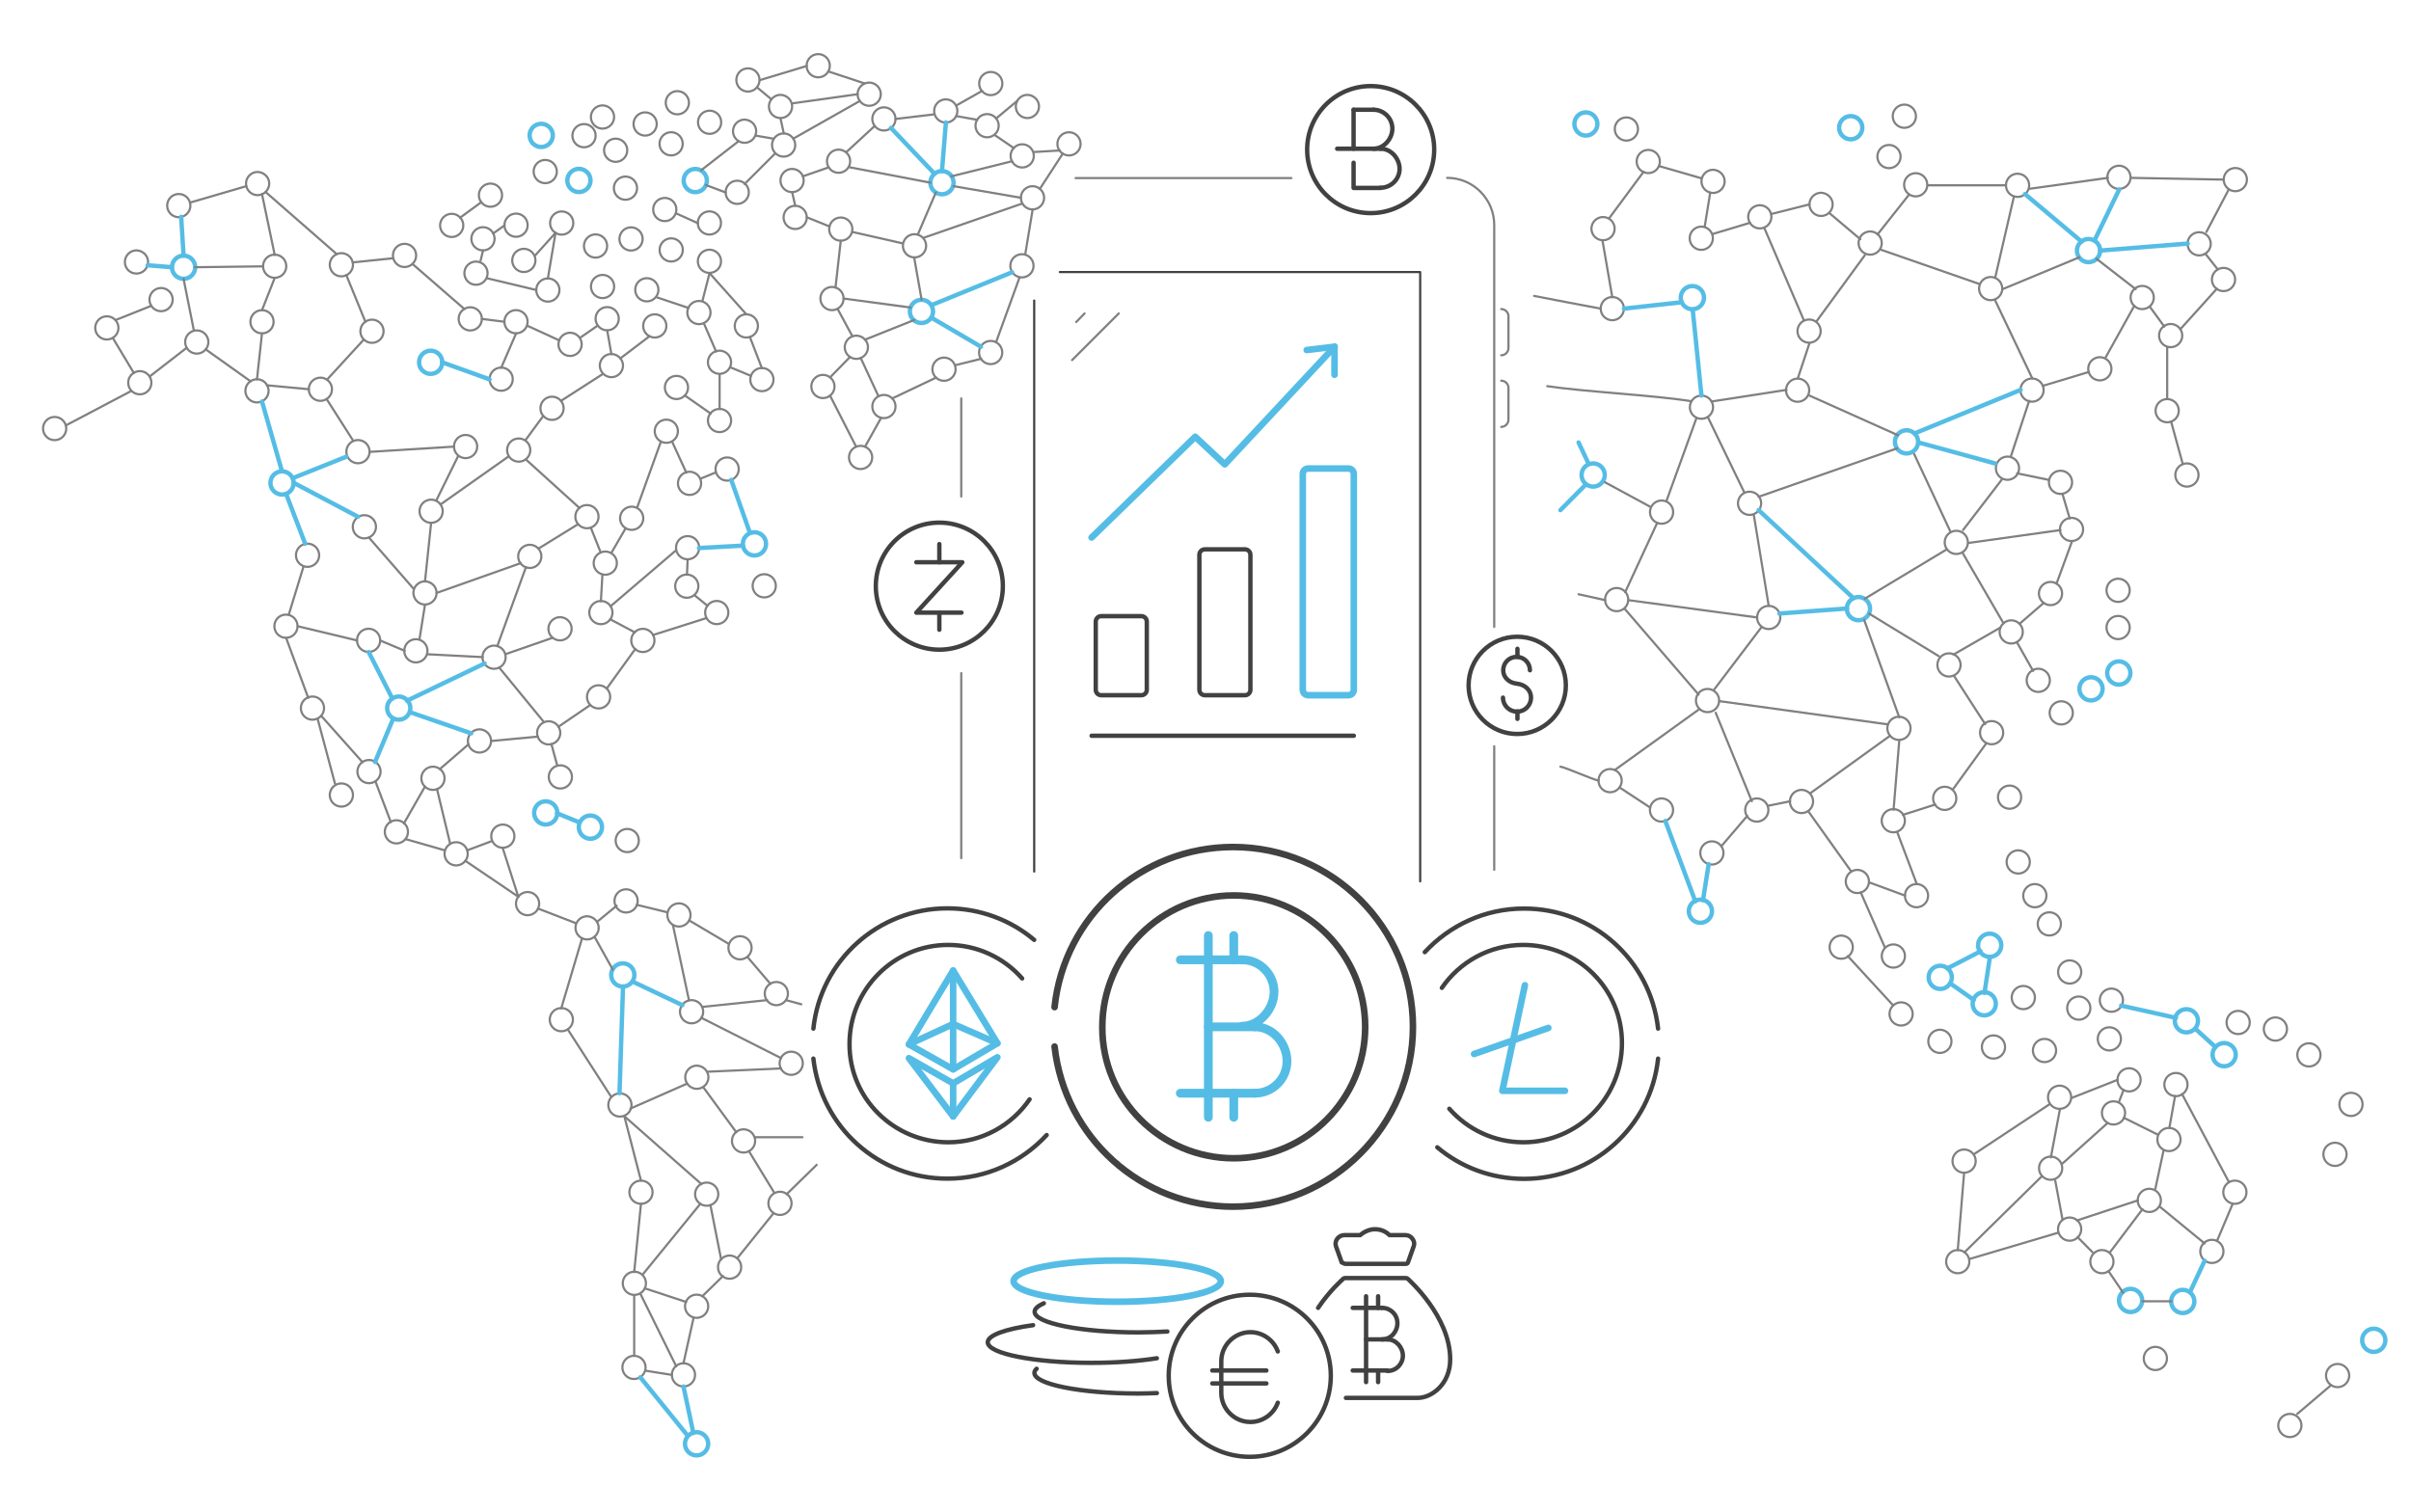 <?xml version="1.0" encoding="utf-8"?>
<!-- Generator: Adobe Illustrator 24.3.0, SVG Export Plug-In . SVG Version: 6.00 Build 0)  -->
<svg version="1.1" id="Layer_1" xmlns="http://www.w3.org/2000/svg" xmlns:xlink="http://www.w3.org/1999/xlink" x="0px" y="0px"
	 viewBox="0 0 1100.6 690.4" style="enable-background:new 0 0 1100.6 690.4;" xml:space="preserve">
<style type="text/css">
	.cryptotrad0{fill:none;stroke:#808080;stroke-linecap:round;stroke-linejoin:round;stroke-miterlimit:10;}
	.cryptotrad1{fill:none;stroke:#55bde5;stroke-width:2;stroke-linecap:round;stroke-linejoin:round;stroke-miterlimit:10;}
	.cryptotrad2{fill:none;stroke:#414142;stroke-width:2;stroke-linecap:round;stroke-linejoin:round;stroke-miterlimit:10;}
	.cryptotrad3{fill:none;stroke:#55bde5;stroke-width:4;stroke-linecap:round;stroke-linejoin:round;stroke-miterlimit:10;}
	.cryptotrad4{fill:none;stroke:#414142;stroke-width:3;stroke-linecap:round;stroke-linejoin:round;stroke-miterlimit:10;}
	.cryptotrad5{fill:none;stroke:#55bde5;stroke-width:3;stroke-linecap:round;stroke-linejoin:round;stroke-miterlimit:10;}
	.cryptotrad6{fill:none;stroke:#414142;stroke-linecap:round;stroke-linejoin:round;stroke-miterlimit:10;}
</style>
<g>
	<ellipse transform="matrix(0.707 -0.707 0.707 0.707 7.242 235.642)" class="cryptotrad0" cx="288.1" cy="109.1" rx="5.3" ry="5.3"/>
	<ellipse transform="matrix(0.973 -0.23 0.23 0.973 -22.715 66.709)" class="cryptotrad0" cx="275.1" cy="130.9" rx="5.3" ry="5.3"/>
	<ellipse transform="matrix(0.973 -0.23 0.23 0.973 -26.031 67.587)" class="cryptotrad0" cx="277.2" cy="145.6" rx="5.3" ry="5.3"/>
	<ellipse transform="matrix(0.707 -0.707 0.707 0.707 22.871 227.087)" class="cryptotrad0" cx="285.6" cy="85.9" rx="5.3" ry="5.3"/>
	<circle class="cryptotrad0" cx="276.3" cy="257.1" r="5.3"/>
	
		<ellipse transform="matrix(0.707 -0.707 0.707 0.707 -34.929 230.104)" class="cryptotrad0" cx="260.3" cy="157.2" rx="5.3" ry="5.3"/>
	<ellipse transform="matrix(0.707 -0.707 0.707 0.707 -88.321 258.573)" class="cryptotrad0" cx="268" cy="235.9" rx="5.3" ry="5.3"/>
	<path class="cryptotrad0" d="M284.4,166.9c0-2.9-2.4-5.2-5.3-5.3c-2.9,0-5.3,2.4-5.3,5.3c0,2.9,2.4,5.3,5.3,5.3
		C282,172.2,284.4,169.8,284.4,166.9z"/>
	<circle class="cryptotrad0" cx="285.8" cy="411.3" r="5.3"/>
	
		<ellipse transform="matrix(0.973 -0.23 0.23 0.973 -22.508 71.395)" class="cryptotrad0" cx="295.3" cy="132.4" rx="5.3" ry="5.3"/>
	<ellipse transform="matrix(0.973 -0.23 0.23 0.973 -18.546 65.484)" class="cryptotrad0" cx="271.9" cy="112.4" rx="5.3" ry="5.3"/>
	
		<ellipse transform="matrix(0.383 -0.924 0.924 0.383 -40.644 412.293)" class="cryptotrad0" cx="288.2" cy="236.6" rx="5.3" ry="5.3"/>
	<ellipse transform="matrix(0.987 -0.16 0.16 0.987 -11.392 49.856)" class="cryptotrad0" cx="303.5" cy="95.6" rx="5.3" ry="5.3"/>
	
		<ellipse transform="matrix(0.973 -0.23 0.23 0.973 -80.537 76.058)" class="cryptotrad0" cx="286.3" cy="383.9" rx="5.3" ry="5.3"/>
	
		<ellipse transform="matrix(0.973 -0.23 0.23 0.973 -56.947 70.509)" class="cryptotrad0" cx="274.3" cy="279.8" rx="5.3" ry="5.3"/>
	<circle class="cryptotrad0" cx="255.8" cy="354.7" r="5.3"/>
	
		<ellipse transform="matrix(0.987 -0.16 0.16 0.987 -67.627 51.298)" id="svg-concept" class="cryptotrad1" cx="284.4" cy="445.1" rx="5.3" ry="5.3"/>
	<circle class="cryptotrad0" cx="382.8" cy="73.6" r="5.3"/>
	<circle class="cryptotrad0" cx="347.8" cy="173.3" r="5.3"/>
	<circle class="cryptotrad0" cx="306.4" cy="114.1" r="5.3"/>
	<ellipse transform="matrix(0.707 -0.707 0.707 0.707 57.952 272.372)" class="cryptotrad0" cx="357.8" cy="66.2" rx="5.3" ry="5.3"/>
	<path class="cryptotrad0" d="M356.3,53.9c2.9,0,5.3-2.4,5.3-5.3c0-2.9-2.4-5.2-5.3-5.3c-2.9,0-5.3,2.4-5.3,5.3
		C351,51.6,353.4,53.9,356.3,53.9z"/>
	<ellipse transform="matrix(0.707 -0.707 0.707 0.707 47.667 279.809)" class="cryptotrad0" cx="361.6" cy="82.4" rx="5.3" ry="5.3"/>
	<ellipse transform="matrix(0.707 -0.707 0.707 0.707 85.836 293.14)" class="cryptotrad0" cx="396.8" cy="43" rx="5.3" ry="5.3"/>
	
		<ellipse transform="matrix(0.383 -0.924 0.924 0.383 94.79 458.937)" class="cryptotrad0" cx="390.8" cy="158.5" rx="5.3" ry="5.3"/>
	<circle class="cryptotrad0" cx="379.8" cy="136.3" r="5.3"/>
	<circle class="cryptotrad0" cx="383.8" cy="104.6" r="5.3"/>
	<circle id="svg-concept" class="cryptotrad1" cx="430" cy="83.4" r="5.3"/>
	
		<ellipse transform="matrix(0.707 -0.707 0.707 0.707 -128.111 264.867)" class="cryptotrad0" cx="255.7" cy="287.1" rx="5.3" ry="5.3"/>
	
		<ellipse transform="matrix(0.973 -0.23 0.23 0.973 -33.676 57.206)" class="cryptotrad0" cx="228.8" cy="173.2" rx="5.3" ry="5.3"/>
	<circle class="cryptotrad0" cx="252" cy="186.4" r="5.3"/>
	
		<ellipse transform="matrix(0.707 -0.707 0.707 0.707 -20.332 215.622)" class="cryptotrad0" cx="250.1" cy="132.4" rx="5.3" ry="5.3"/>
	<ellipse transform="matrix(0.383 -0.924 0.924 0.383 37.725 294.188)" class="cryptotrad0" cx="239" cy="118.9" rx="5.3" ry="5.3"/>
	
		<ellipse transform="matrix(0.707 -0.707 0.707 0.707 -146.068 247.436)" class="cryptotrad0" cx="225.6" cy="300" rx="5.3" ry="5.3"/>
	
		<ellipse transform="matrix(0.973 -0.23 0.23 0.973 -40.907 59.895)" class="cryptotrad0" cx="236.8" cy="205.6" rx="5.3" ry="5.3"/>
	
		<ellipse transform="matrix(0.707 -0.707 0.707 0.707 -108.762 245.458)" class="cryptotrad0" cx="241.9" cy="254" rx="5.3" ry="5.3"/>
	
		<ellipse transform="matrix(0.707 -0.707 0.707 0.707 -163.192 275.125)" class="cryptotrad0" cx="250.5" cy="334.6" rx="5.3" ry="5.3"/>
	<circle class="cryptotrad0" cx="294.5" cy="56.6" r="5.3"/>
	<ellipse transform="matrix(0.707 -0.707 0.707 0.707 33.803 218.833)" class="cryptotrad0" cx="281.1" cy="68.6" rx="5.3" ry="5.3"/>
	<ellipse transform="matrix(0.707 -0.707 0.707 0.707 34.351 206.666)" class="cryptotrad0" cx="266.6" cy="61.9" rx="5.3" ry="5.3"/>
	<path class="cryptotrad0" d="M339.9,65.2c2.9,0,5.3-2.4,5.3-5.3c0-2.9-2.4-5.2-5.3-5.3c-2.9,0-5.3,2.4-5.3,5.3
		C334.6,62.8,337,65.2,339.9,65.2z"/>
	<ellipse transform="matrix(0.987 -0.16 0.16 0.987 -6.546 49.934)" class="cryptotrad0" cx="306.4" cy="65.6" rx="5.3" ry="5.3"/>
	<ellipse transform="matrix(0.973 -0.23 0.23 0.973 -4.179 75.944)" class="cryptotrad0" cx="324" cy="55.9" rx="5.3" ry="5.3"/>
	<ellipse transform="matrix(0.973 -0.23 0.23 0.973 -11.195 79.686)" class="cryptotrad0" cx="336.6" cy="87.9" rx="5.3" ry="5.3"/>
	<ellipse transform="matrix(0.707 -0.707 0.707 0.707 34.73 248.577)" id="svg-concept" class="cryptotrad1" cx="317.4" cy="82.4" rx="5.3" ry="5.3"/>
	<circle class="cryptotrad0" cx="309.2" cy="46.9" r="5.3"/>
	<ellipse transform="matrix(0.973 -0.23 0.23 0.973 -4.941 64.638)" class="cryptotrad0" cx="275.1" cy="53.5" rx="5.3" ry="5.3"/>
	<ellipse transform="matrix(0.707 -0.707 0.707 0.707 19.159 210.986)" id="svg-concept" class="cryptotrad1" cx="264.3" cy="82.4" rx="5.3" ry="5.3"/>
	<circle class="cryptotrad0" cx="298.9" cy="148.8" r="5.3"/>
	<circle class="cryptotrad0" cx="223.9" cy="89.1" r="5.3"/>
	
		<ellipse transform="matrix(0.973 -0.23 0.23 0.973 -19.163 53.577)" class="cryptotrad0" cx="220.5" cy="109.1" rx="5.3" ry="5.3"/>
	
		<ellipse transform="matrix(0.707 -0.707 0.707 0.707 -34.878 209.596)" class="cryptotrad0" cx="235.6" cy="146.9" rx="5.3" ry="5.3"/>
	
		<ellipse transform="matrix(0.383 -0.924 0.924 0.383 64.18 299.662)" class="cryptotrad0" cx="256.3" cy="101.8" rx="5.3" ry="5.3"/>
	<ellipse transform="matrix(0.973 -0.23 0.23 0.973 -7.605 58.42)" id="svg-concept" class="cryptotrad1" cx="247.1" cy="61.9" rx="5.3" ry="5.3"/>
	<ellipse transform="matrix(0.707 -0.707 0.707 0.707 17.565 198.938)" class="cryptotrad0" cx="248.9" cy="78.3" rx="5.3" ry="5.3"/>
	
		<ellipse transform="matrix(0.973 -0.23 0.23 0.973 -17.331 56.873)" class="cryptotrad0" cx="235.6" cy="102.9" rx="5.3" ry="5.3"/>
	
		<ellipse transform="matrix(0.973 -0.23 0.23 0.973 -35.353 80.621)" class="cryptotrad0" cx="328.5" cy="192.1" rx="5.3" ry="5.3"/>
	
		<ellipse transform="matrix(0.973 -0.23 0.23 0.973 -29.246 79.909)" class="cryptotrad0" cx="328.5" cy="165.5" rx="5.3" ry="5.3"/>
	
		<ellipse transform="matrix(0.973 -0.23 0.23 0.973 -18.766 77.612)" class="cryptotrad0" cx="323.9" cy="119.4" rx="5.3" ry="5.3"/>
	
		<ellipse transform="matrix(0.973 -0.23 0.23 0.973 -14.756 77.145)" class="cryptotrad0" cx="323.9" cy="101.9" rx="5.3" ry="5.3"/>
	<circle class="cryptotrad0" cx="340.7" cy="148.8" r="5.3"/>
	
		<ellipse transform="matrix(0.973 -0.23 0.23 0.973 -24.271 77.144)" class="cryptotrad0" cx="319.1" cy="142.8" rx="5.3" ry="5.3"/>
	<circle class="cryptotrad0" cx="308.8" cy="176.9" r="5.3"/>
	<ellipse transform="matrix(0.987 -0.16 0.16 0.987 -30.005 55.94)" class="cryptotrad0" cx="332" cy="214.1" rx="5.3" ry="5.3"/>
	<ellipse transform="matrix(0.973 -0.23 0.23 0.973 0.724 79.438)" class="cryptotrad0" cx="341.5" cy="36.6" rx="5.3" ry="5.3"/>
	<ellipse transform="matrix(0.973 -0.23 0.23 0.973 -55.532 82.662)" class="cryptotrad0" cx="327.2" cy="279.8" rx="5.3" ry="5.3"/>
	<path class="cryptotrad0" d="M318.1,497.1c2.9,0,5.3-2.4,5.3-5.3c0-2.9-2.4-5.2-5.3-5.3c-2.9,0-5.3,2.4-5.3,5.3
		C312.8,494.7,315.2,497.1,318.1,497.1z"/>
	
		<ellipse transform="matrix(0.973 -0.23 0.23 0.973 -90.434 89.19)" class="cryptotrad0" cx="337.8" cy="432.9" rx="5.3" ry="5.3"/>
	<circle id="svg-concept" class="cryptotrad1" cx="344.4" cy="248.3" r="5.3"/>
	
		<ellipse transform="matrix(0.707 -0.707 0.707 0.707 -97.4 300.13)" class="cryptotrad0" cx="313.6" cy="267.6" rx="5.3" ry="5.3"/>
	
		<ellipse transform="matrix(0.973 -0.23 0.23 0.973 -49.084 78.801)" class="cryptotrad0" cx="313.9" cy="250.2" rx="5.3" ry="5.3"/>
	
		<ellipse transform="matrix(0.973 -0.23 0.23 0.973 -42.314 78.229)" class="cryptotrad0" cx="314.8" cy="220.8" rx="5.3" ry="5.3"/>
	<circle class="cryptotrad0" cx="315.7" cy="461.9" r="5.3"/>
	<circle class="cryptotrad0" cx="935.5" cy="421.8" r="5.3"/>
	<ellipse transform="matrix(0.973 -0.23 0.23 0.973 7.232 224.463)" class="cryptotrad0" cx="967.5" cy="81.2" rx="5.3" ry="5.3"/>
	<ellipse transform="matrix(0.707 -0.707 0.707 0.707 -100.078 854.375)" class="cryptotrad0" cx="981.3" cy="548" rx="5.3" ry="5.3"/>
	<ellipse transform="matrix(0.973 -0.23 0.23 0.973 -5.094 228.362)" class="cryptotrad0" cx="978.1" cy="136.1" rx="5.3" ry="5.3"/>
	<path id="svg-concept" class="cryptotrad1" d="M953.4,119.7c2.9,0,5.3-2.4,5.3-5.3c0-2.9-2.4-5.2-5.3-5.3c-2.9,0-5.3,2.4-5.3,5.3
		C948.1,117.3,950.5,119.7,953.4,119.7z"/>
	<circle class="cryptotrad0" cx="962.9" cy="474.3" r="5.3"/>
	
		<ellipse transform="matrix(0.973 -0.23 0.23 0.973 -15.435 110.451)" class="cryptotrad0" cx="466.6" cy="121.5" rx="5.3" ry="5.3"/>
	
		<ellipse transform="matrix(0.707 -0.707 0.707 0.707 161.765 727.182)" class="cryptotrad0" cx="958.7" cy="168.3" rx="5.3" ry="5.3"/>
	<ellipse transform="matrix(0.987 -0.16 0.16 0.987 -60.673 160.304)" class="cryptotrad0" cx="964" cy="456.5" rx="5.3" ry="5.3"/>
	<circle class="cryptotrad0" cx="940.6" cy="220.2" r="5.3"/>
	<circle class="cryptotrad0" cx="966.9" cy="286.5" r="5.3"/>
	<circle class="cryptotrad0" cx="918.1" cy="288.5" r="5.3"/>
	<circle class="cryptotrad0" cx="921" cy="84.6" r="5.3"/>
	<ellipse transform="matrix(0.973 -0.23 0.23 0.973 -6.002 212.364)" class="cryptotrad0" cx="908.9" cy="132" rx="5.3" ry="5.3"/>
	
		<ellipse transform="matrix(0.973 -0.23 0.23 0.973 -33.069 211.849)" class="cryptotrad0" cx="893.2" cy="247.9" rx="5.3" ry="5.3"/>
	
		<ellipse transform="matrix(0.987 -0.16 0.16 0.987 -46.423 151.672)" class="cryptotrad0" cx="917.5" cy="363.8" rx="5.3" ry="5.3"/>
	
		<ellipse transform="matrix(0.973 -0.23 0.23 0.973 -52.599 217.88)" class="cryptotrad0" cx="909.3" cy="334.8" rx="5.3" ry="5.3"/>
	<ellipse transform="matrix(0.707 -0.707 0.707 0.707 145.875 708.128)" class="cryptotrad0" cx="927.7" cy="178" rx="5.3" ry="5.3"/>
	
		<ellipse transform="matrix(0.383 -0.924 0.924 0.383 367.977 978.346)" class="cryptotrad0" cx="916.1" cy="213.8" rx="5.3" ry="5.3"/>
	
		<ellipse transform="matrix(0.707 -0.707 0.707 0.707 -39.038 768.727)" id="svg-concept" class="cryptotrad1" cx="908.4" cy="431.5" rx="5.3" ry="5.3"/>
	
		<ellipse transform="matrix(0.973 -0.23 0.23 0.973 -8.758 231.806)" class="cryptotrad0" cx="991.1" cy="153.5" rx="5.3" ry="5.3"/>
	
		<ellipse transform="matrix(0.383 -0.924 0.924 0.383 415.699 1055.851)" class="cryptotrad0" cx="997.9" cy="216.9" rx="5.3" ry="5.3"/>
	<ellipse transform="matrix(0.973 -0.23 0.23 0.973 -30.294 223.784)" class="cryptotrad0" cx="945.8" cy="242" rx="5.3" ry="5.3"/>
	<circle class="cryptotrad0" cx="989.3" cy="187.5" r="5.3"/>
	
		<ellipse transform="matrix(0.383 -0.924 0.924 0.383 155.538 1222.969)" class="cryptotrad0" cx="992.9" cy="495.1" rx="5.3" ry="5.3"/>
	<circle class="cryptotrad0" cx="1020.4" cy="82" r="5.3"/>
	
		<ellipse transform="matrix(0.707 -0.707 0.707 0.707 207.199 755.142)" class="cryptotrad0" cx="1015.1" cy="127.5" rx="5.3" ry="5.3"/>
	<circle id="svg-concept" class="cryptotrad1" cx="1015.3" cy="481.5" r="5.3"/>
	<ellipse transform="matrix(0.707 -0.707 0.707 0.707 45.524 760.76)" class="cryptotrad0" cx="941.1" cy="325.4" rx="5.3" ry="5.3"/>
	
		<ellipse transform="matrix(0.707 -0.707 0.707 0.707 -24.514 190.185)" class="cryptotrad0" cx="217.3" cy="124.7" rx="5.3" ry="5.3"/>
	
		<ellipse transform="matrix(0.707 -0.707 0.707 0.707 -36.95 798.099)" class="cryptotrad0" cx="944.9" cy="443.7" rx="5.3" ry="5.3"/>
	
		<ellipse transform="matrix(0.973 -0.23 0.23 0.973 -90.024 229.446)" class="cryptotrad0" cx="940.3" cy="501.3" rx="5.3" ry="5.3"/>
	
		<ellipse transform="matrix(0.973 -0.23 0.23 0.973 -46.798 227.769)" id="svg-concept" class="cryptotrad1" cx="954.7" cy="314.8" rx="5.3" ry="5.3"/>
	
		<ellipse transform="matrix(0.707 -0.707 0.707 0.707 82.617 741.342)" class="cryptotrad0" cx="936.2" cy="270.9" rx="5.3" ry="5.3"/>
	
		<ellipse transform="matrix(0.383 -0.924 0.924 0.383 312.946 1082.978)" id="svg-concept" class="cryptotrad1" cx="966.9" cy="307.3" rx="5.3" ry="5.3"/>
	
		<ellipse transform="matrix(0.973 -0.23 0.23 0.973 -46.531 222.133)" class="cryptotrad0" cx="930.6" cy="310.9" rx="5.3" ry="5.3"/>
	
		<ellipse transform="matrix(0.383 -0.924 0.924 0.383 195.441 1110.243)" class="cryptotrad0" cx="928.5" cy="408.9" rx="5.3" ry="5.3"/>
	<circle class="cryptotrad0" cx="971.9" cy="493" r="5.3"/>
	<ellipse transform="matrix(0.707 -0.707 0.707 0.707 86.408 350.857)" class="cryptotrad0" cx="466.7" cy="71.1" rx="5.3" ry="5.3"/>
	<path class="cryptotrad0" d="M469,53.9c2.9,0,5.3-2.4,5.3-5.3c0-2.9-2.4-5.2-5.3-5.3c-2.9,0-5.3,2.4-5.3,5.3
		C463.7,51.6,466.1,53.9,469,53.9z"/>
	
		<ellipse transform="matrix(0.707 -0.707 0.707 0.707 202.11 630.716)" class="cryptotrad0" cx="862.4" cy="71.4" rx="5.3" ry="5.3"/>
	<ellipse transform="matrix(0.973 -0.23 0.23 0.973 -53.276 208.106)" class="cryptotrad0" cx="867" cy="332.8" rx="5.3" ry="5.3"/>
	<ellipse transform="matrix(0.973 -0.23 0.23 0.973 -63.039 208.627)" class="cryptotrad0" cx="864.4" cy="375" rx="5.3" ry="5.3"/>
	<ellipse transform="matrix(0.973 -0.23 0.23 0.973 -23.135 205.397)" id="svg-concept" class="cryptotrad1" cx="870.5" cy="202" rx="5.3" ry="5.3"/>
	<ellipse transform="matrix(0.987 -0.16 0.16 0.987 2.757 139.946)" class="cryptotrad0" cx="869.4" cy="52.9" rx="5.3" ry="5.3"/>
	<ellipse transform="matrix(0.973 -0.23 0.23 0.973 3.959 203.228)" class="cryptotrad0" cx="874.7" cy="84.6" rx="5.3" ry="5.3"/>
	<circle id="svg-concept" class="cryptotrad1" cx="885.7" cy="446.2" r="5.3"/>
	
		<ellipse transform="matrix(0.383 -0.924 0.924 0.383 268.529 1009.097)" class="cryptotrad0" cx="889.4" cy="303.6" rx="5.3" ry="5.3"/>
	<ellipse transform="matrix(0.707 -0.707 0.707 0.707 2.368 734.596)" class="cryptotrad0" cx="887.9" cy="364.4" rx="5.3" ry="5.3"/>
	
		<ellipse transform="matrix(0.383 -0.924 0.924 0.383 355.053 740.275)" class="cryptotrad0" cx="731.5" cy="104.5" rx="5.3" ry="5.3"/>
	<circle class="cryptotrad0" cx="736" cy="140.9" r="5.3"/>
	
		<ellipse transform="matrix(0.707 -0.707 0.707 0.707 206.348 614.499)" id="svg-concept" class="cryptotrad1" cx="844.9" cy="58.2" rx="5.3" ry="5.3"/>
	<circle class="cryptotrad0" cx="776.7" cy="185.9" r="5.3"/>
	
		<ellipse transform="matrix(0.973 -0.23 0.23 0.973 -52.697 187.681)" class="cryptotrad0" cx="779.6" cy="320.1" rx="5.3" ry="5.3"/>
	<ellipse transform="matrix(0.973 -0.23 0.23 0.973 -1.287 187.271)" class="cryptotrad0" cx="803.5" cy="99.2" rx="5.3" ry="5.3"/>
	
		<ellipse transform="matrix(0.707 -0.707 0.707 0.707 150.641 581.044)" class="cryptotrad0" cx="776.7" cy="108.7" rx="5.3" ry="5.3"/>
	<circle class="cryptotrad0" cx="966.9" cy="269.5" r="5.3"/>
	
		<ellipse transform="matrix(0.987 -0.16 0.16 0.987 -49.429 126.287)" class="cryptotrad0" cx="758.6" cy="369.7" rx="5.3" ry="5.3"/>
	<circle class="cryptotrad0" cx="758.5" cy="233.8" r="5.3"/>
	
		<ellipse transform="matrix(0.973 -0.23 0.23 0.973 -10.588 181.179)" id="svg-concept" class="cryptotrad1" cx="772.7" cy="136.1" rx="5.3" ry="5.3"/>
	<path class="cryptotrad0" d="M836.6,93.3c0-2.9-2.4-5.2-5.3-5.3c-2.9,0-5.3,2.4-5.3,5.3c0,2.9,2.4,5.3,5.3,5.3S836.6,96.3,836.6,93.3z"/>
	<ellipse transform="matrix(0.973 -0.23 0.23 0.973 -43.204 176.908)" class="cryptotrad0" cx="738.1" cy="274" rx="5.3" ry="5.3"/>
	
		<ellipse transform="matrix(0.973 -0.23 0.23 0.973 -30.426 172.926)" id="svg-concept" class="cryptotrad1" cx="727.4" cy="217.1" rx="5.3" ry="5.3"/>
	<circle class="cryptotrad0" cx="735" cy="356.4" r="5.3"/>
	<ellipse transform="matrix(0.973 -0.23 0.23 0.973 6.289 172.192)" class="cryptotrad0" cx="742.6" cy="59.1" rx="5.3" ry="5.3"/>
	
		<ellipse transform="matrix(0.973 -0.23 0.23 0.973 -74.874 189.494)" id="svg-concept" class="cryptotrad1" cx="776.3" cy="416.3" rx="5.3" ry="5.3"/>
	<path class="cryptotrad0" d="M782,77.5c-2.9,0-5.3,2.4-5.3,5.3c0,2.9,2.4,5.3,5.3,5.3s5.3-2.4,5.3-5.3C787.3,79.9,784.9,77.6,782,77.5z"/>
	
		<ellipse transform="matrix(0.987 -0.16 0.16 0.987 -47.969 136.467)" class="cryptotrad0" cx="822.5" cy="365.8" rx="5.3" ry="5.3"/>
	<circle class="cryptotrad0" cx="807.4" cy="281.9" r="5.3"/>
	<ellipse transform="matrix(0.987 -0.16 0.16 0.987 -17.911 133.766)" class="cryptotrad0" cx="820.7" cy="178" rx="5.3" ry="5.3"/>
	<ellipse transform="matrix(0.973 -0.23 0.23 0.973 -12.687 193.832)" class="cryptotrad0" cx="826" cy="151.4" rx="5.3" ry="5.3"/>
	
		<ellipse transform="matrix(0.987 -0.16 0.16 0.987 -48.867 133.256)" class="cryptotrad0" cx="802.1" cy="369.7" rx="5.3" ry="5.3"/>
	<path id="svg-concept" class="cryptotrad1" d="M729.2,56.6c0-2.9-2.4-5.3-5.3-5.3c-2.8,0-5,2.2-5.2,4.9V57c0.2,2.7,2.5,4.9,5.2,4.9
		C726.8,61.9,729.2,59.5,729.2,56.6z"/>
	
		<ellipse transform="matrix(0.987 -0.16 0.16 0.987 -52.267 130.225)" class="cryptotrad0" cx="781.6" cy="389.3" rx="5.3" ry="5.3"/>
	
		<ellipse transform="matrix(0.383 -0.924 0.924 0.383 280.538 879.487)" class="cryptotrad0" cx="798.4" cy="229.8" rx="5.3" ry="5.3"/>
	<ellipse transform="matrix(0.987 -0.16 0.16 0.987 -2.079 121.489)" class="cryptotrad0" cx="752.5" cy="73.6" rx="5.3" ry="5.3"/>
	<ellipse transform="matrix(0.707 -0.707 0.707 0.707 74.205 359.746)" class="cryptotrad0" cx="471.4" cy="90.3" rx="5.3" ry="5.3"/>
	<ellipse transform="matrix(0.973 -0.23 0.23 0.973 -2.067 113.915)" class="cryptotrad0" cx="488.1" cy="65.8" rx="5.3" ry="5.3"/>
	
		<ellipse transform="matrix(0.707 -0.707 0.707 0.707 18.693 366.964)" class="cryptotrad0" cx="452.3" cy="160.9" rx="5.3" ry="5.3"/>
	
		<ellipse transform="matrix(0.707 -0.707 0.707 0.707 105.564 330.981)" class="cryptotrad0" cx="452.3" cy="38.1" rx="5.3" ry="5.3"/>
	
		<ellipse transform="matrix(0.383 -0.924 0.924 0.383 64.612 1218.867)" class="cryptotrad0" cx="944.4" cy="561.1" rx="5.3" ry="5.3"/>
	<circle class="cryptotrad0" cx="959.5" cy="576" r="5.3"/>
	<ellipse transform="matrix(0.973 -0.23 0.23 0.973 -80.453 241.817)" id="svg-concept" class="cryptotrad1" cx="998.2" cy="466.4" rx="5.3" ry="5.3"/>
	<circle class="cryptotrad0" cx="1020.2" cy="544.3" r="5.3"/>
	
		<ellipse transform="matrix(0.973 -0.23 0.23 0.973 -104.327 247.309)" class="cryptotrad0" cx="1009.8" cy="571.7" rx="5.3" ry="5.3"/>
	
		<ellipse transform="matrix(0.707 -0.707 0.707 0.707 215.447 742.523)" class="cryptotrad0" cx="1004" cy="111.2" rx="5.3" ry="5.3"/>
	
		<ellipse transform="matrix(0.973 -0.23 0.23 0.973 -110.487 239.373)" id="svg-concept" class="cryptotrad1" cx="972.7" cy="594.1" rx="5.3" ry="5.3"/>
	<circle class="cryptotrad0" cx="964.8" cy="508.1" r="5.3"/>
	
		<ellipse transform="matrix(0.707 -0.707 0.707 0.707 -77.807 852.6)" class="cryptotrad0" cx="990.3" cy="520.2" rx="5.3" ry="5.3"/>
	<circle class="cryptotrad0" cx="983.9" cy="620.2" r="5.3"/>
	
		<ellipse transform="matrix(0.707 -0.707 0.707 0.707 -128.22 878.74)" id="svg-concept" class="cryptotrad1" cx="996.6" cy="594.1" rx="5.3" ry="5.3"/>
	<path class="cryptotrad0" d="M1067.1,622.7c-2.9,0-5.3,2.4-5.3,5.3s2.4,5.3,5.3,5.3c2.9,0,5.3-2.4,5.3-5.3S1070,622.7,1067.1,622.7z"/>
	<path class="cryptotrad0" d="M1073.2,498.9c-2.9,0-5.3,2.4-5.3,5.3s2.4,5.3,5.3,5.3c2.9,0,5.3-2.4,5.3-5.3
		C1078.5,501.2,1076.1,498.9,1073.2,498.9z"/>
	<circle class="cryptotrad0" cx="1065.9" cy="527" r="5.3"/>
	<circle id="svg-concept" class="cryptotrad1" cx="1083.6" cy="611.9" r="5.3"/>
	<circle class="cryptotrad0" cx="1021.7" cy="466.8" r="5.3"/>
	<circle class="cryptotrad0" cx="1054" cy="481.6" r="5.3"/>
	<circle class="cryptotrad0" cx="1038.7" cy="469.8" r="5.3"/>
	<path class="cryptotrad0" d="M1045.3,645.5c-2.9,0-5.3,2.4-5.3,5.3s2.4,5.3,5.3,5.3c2.9,0,5.3-2.4,5.3-5.3S1048.2,645.5,1045.3,645.5z"/>
	
		<ellipse transform="matrix(0.707 -0.707 0.707 0.707 52.074 681.359)" id="svg-concept" class="cryptotrad1" cx="848.5" cy="277.8" rx="5.3" ry="5.3"/>
	<ellipse transform="matrix(0.987 -0.16 0.16 0.987 -62.929 145.007)" class="cryptotrad0" cx="868" cy="462.8" rx="5.3" ry="5.3"/>
	<ellipse transform="matrix(0.707 -0.707 0.707 0.707 -32.847 738.446)" class="cryptotrad0" cx="875" cy="408.9" rx="5.3" ry="5.3"/>
	
		<ellipse transform="matrix(0.973 -0.23 0.23 0.973 -77.227 210.277)" class="cryptotrad0" cx="864.4" cy="436.8" rx="5.3" ry="5.3"/>
	
		<ellipse transform="matrix(0.987 -0.16 0.16 0.987 -64.692 148.006)" class="cryptotrad0" cx="885.7" cy="475.3" rx="5.3" ry="5.3"/>
	<ellipse transform="matrix(0.707 -0.707 0.707 0.707 -36.167 717.472)" class="cryptotrad0" cx="848" cy="402.4" rx="5.3" ry="5.3"/>
	
		<ellipse transform="matrix(0.973 -0.23 0.23 0.973 -2.704 199.169)" class="cryptotrad0" cx="853.9" cy="111.2" rx="5.3" ry="5.3"/>
	<circle class="cryptotrad0" cx="893.7" cy="576" r="5.3"/>
	
		<ellipse transform="matrix(0.383 -0.924 0.924 0.383 119.16 1043.16)" class="cryptotrad0" cx="840.2" cy="432.4" rx="5.3" ry="5.3"/>
	<circle class="cryptotrad0" cx="910" cy="478" r="5.3"/>
	<circle class="cryptotrad0" cx="933.3" cy="479.6" r="5.3"/>
	
		<ellipse transform="matrix(0.973 -0.23 0.23 0.973 -97.577 229.368)" class="cryptotrad0" cx="936.2" cy="533.7" rx="5.3" ry="5.3"/>
	<circle class="cryptotrad0" cx="896.6" cy="530.1" r="5.3"/>
	<ellipse transform="matrix(0.973 -0.23 0.23 0.973 -1.154 105.094)" class="cryptotrad0" cx="450.7" cy="57.5" rx="5.3" ry="5.3"/>
	
		<ellipse transform="matrix(0.707 -0.707 0.707 0.707 -51.47 786.585)" class="cryptotrad0" cx="923.8" cy="455.4" rx="5.3" ry="5.3"/>
	
		<ellipse transform="matrix(0.383 -0.924 0.924 0.383 204.96 1093.809)" class="cryptotrad0" cx="921" cy="393.5" rx="5.3" ry="5.3"/>
	
		<ellipse transform="matrix(0.973 -0.23 0.23 0.973 -81.13 220.403)" id="svg-concept" class="cryptotrad1" cx="905.9" cy="458.6" rx="5.3" ry="5.3"/>
	
		<ellipse transform="matrix(0.987 -0.16 0.16 0.987 -61.436 157.977)" class="cryptotrad0" cx="949.1" cy="460.1" rx="5.3" ry="5.3"/>
	
		<ellipse transform="matrix(0.707 -0.707 0.707 0.707 -144.935 286.406)" class="cryptotrad0" cx="273.3" cy="318.2" rx="5.3" ry="5.3"/>
	
		<ellipse transform="matrix(0.973 -0.23 0.23 0.973 -70.497 41.415)" class="cryptotrad0" cx="142.6" cy="323.4" rx="5.3" ry="5.3"/>
	
		<ellipse transform="matrix(0.707 -0.707 0.707 0.707 -121.341 188.113)" class="cryptotrad0" cx="166.4" cy="240.5" rx="5.3" ry="5.3"/>
	
		<ellipse transform="matrix(0.383 -0.924 0.924 0.383 -239.121 367.835)" class="cryptotrad0" cx="155.7" cy="362.9" rx="5.3" ry="5.3"/>
	<circle class="cryptotrad0" cx="140.4" cy="253.5" r="5.3"/>
	
		<ellipse transform="matrix(0.987 -0.16 0.16 0.987 -26.577 25.73)" class="cryptotrad0" cx="146.3" cy="177.7" rx="5.3" ry="5.3"/>
	
		<ellipse transform="matrix(0.987 -0.16 0.16 0.987 -44.108 24.606)" class="cryptotrad0" cx="130.6" cy="285.9" rx="5.3" ry="5.3"/>
	<circle class="cryptotrad0" cx="119.6" cy="146.9" r="5.3"/>
	
		<ellipse transform="matrix(0.973 -0.23 0.23 0.973 -37.873 31.734)" class="cryptotrad0" cx="117.3" cy="178.5" rx="5.3" ry="5.3"/>
	
		<ellipse transform="matrix(0.383 -0.924 0.924 0.383 -124.191 254.989)" id="svg-concept" class="cryptotrad1" cx="128.7" cy="220.4" rx="5.3" ry="5.3"/>
	
		<ellipse transform="matrix(0.707 -0.707 0.707 0.707 -193.327 243.895)" class="cryptotrad0" cx="197.7" cy="355.3" rx="5.3" ry="5.3"/>
	<ellipse transform="matrix(0.973 -0.23 0.23 0.973 -33.474 24.817)" class="cryptotrad0" cx="89.8" cy="156.2" rx="5.3" ry="5.3"/>
	
		<ellipse transform="matrix(0.707 -0.707 0.707 0.707 -154.468 221.336)" class="cryptotrad0" cx="189.9" cy="297.1" rx="5.3" ry="5.3"/>
	
		<ellipse transform="matrix(0.707 -0.707 0.707 0.707 -157.454 204.606)" class="cryptotrad0" cx="168.3" cy="292.4" rx="5.3" ry="5.3"/>
	
		<ellipse transform="matrix(0.707 -0.707 0.707 0.707 -214.635 261.486)" class="cryptotrad0" cx="208.3" cy="389.8" rx="5.3" ry="5.3"/>
	<ellipse transform="matrix(0.973 -0.23 0.23 0.973 -69.443 50.469)" id="svg-concept" class="cryptotrad1" cx="182" cy="323.4" rx="5.3" ry="5.3"/>
	
		<ellipse transform="matrix(0.973 -0.23 0.23 0.973 -82.445 51.736)" class="cryptotrad0" cx="180.9" cy="379.9" rx="5.3" ry="5.3"/>
	
		<ellipse transform="matrix(0.973 -0.23 0.23 0.973 -76.461 48.114)" class="cryptotrad0" cx="168.4" cy="352.4" rx="5.3" ry="5.3"/>
	
		<ellipse transform="matrix(0.973 -0.23 0.23 0.973 -30.21 43.068)" class="cryptotrad0" cx="169.8" cy="151.3" rx="5.3" ry="5.3"/>
	<ellipse transform="matrix(0.973 -0.23 0.23 0.973 -44.296 10.957)" class="cryptotrad0" cx="24.9" cy="195.7" rx="5.3" ry="5.3"/>
	
		<ellipse transform="matrix(0.973 -0.23 0.23 0.973 -21.884 45.547)" class="cryptotrad0" cx="184.7" cy="116.7" rx="5.3" ry="5.3"/>
	
		<ellipse transform="matrix(0.973 -0.23 0.23 0.973 -48.386 51.466)" class="cryptotrad0" cx="196.8" cy="233.5" rx="5.3" ry="5.3"/>
	<path class="cryptotrad0" d="M194,276c2.9,0,5.3-2.4,5.3-5.3c0-2.9-2.4-5.2-5.3-5.3c-2.9,0-5.3,2.4-5.3,5.3C188.8,273.6,191.1,276,194,276z
		"/>
	
		<ellipse transform="matrix(0.973 -0.23 0.23 0.973 -43.023 43.051)" class="cryptotrad0" cx="163.4" cy="206.3" rx="5.3" ry="5.3"/>
	
		<ellipse transform="matrix(0.383 -0.924 0.924 0.383 -15.457 218.564)" class="cryptotrad0" cx="155.8" cy="120.8" rx="5.3" ry="5.3"/>
	<circle id="svg-concept" class="cryptotrad1" cx="83.8" cy="122" r="5.3"/>
	
		<ellipse transform="matrix(0.707 -0.707 0.707 0.707 -12.338 175.939)" class="cryptotrad0" cx="206.2" cy="102.9" rx="5.3" ry="5.3"/>
	<ellipse transform="matrix(0.707 -0.707 0.707 0.707 90.677 320.167)" class="cryptotrad0" cx="431.8" cy="50.6" rx="5.3" ry="5.3"/>
	
		<ellipse transform="matrix(0.707 -0.707 0.707 0.707 -81.921 210.019)" class="cryptotrad0" cx="212.6" cy="203.9" rx="5.3" ry="5.3"/>
	<ellipse transform="matrix(0.973 -0.23 0.23 0.973 -38.456 19.331)" class="cryptotrad0" cx="63.8" cy="174.8" rx="5.3" ry="5.3"/>
	<path class="cryptotrad0" d="M62.3,124.9c2.9,0,5.3-2.4,5.3-5.3c0-2.9-2.4-5.2-5.3-5.3c-2.9,0-5.3,2.4-5.3,5.3
		C57,122.6,59.4,124.9,62.3,124.9z"/>
	
		<ellipse transform="matrix(0.973 -0.23 0.23 0.973 -24.593 32.067)" class="cryptotrad0" cx="125.4" cy="121.6" rx="5.3" ry="5.3"/>
	<ellipse transform="matrix(0.987 -0.16 0.16 0.987 -23.345 9.756)" class="cryptotrad0" cx="48.8" cy="149.7" rx="5.3" ry="5.3"/>
	<ellipse transform="matrix(0.707 -0.707 0.707 0.707 -75.22 92.103)" class="cryptotrad0" cx="73.6" cy="136.8" rx="5.3" ry="5.3"/>
	<path class="cryptotrad0" d="M117.6,89.1c2.9,0,5.3-2.4,5.3-5.3c0-2.9-2.4-5.2-5.3-5.3c-2.9,0-5.3,2.4-5.3,5.3
		C112.3,86.7,114.7,89.1,117.6,89.1z"/>
	
		<ellipse transform="matrix(0.707 -0.707 0.707 0.707 -175.067 253.861)" class="cryptotrad0" cx="218.9" cy="338.3" rx="5.3" ry="5.3"/>
	<ellipse transform="matrix(0.973 -0.23 0.23 0.973 -19.383 21.267)" class="cryptotrad0" cx="81.6" cy="93.9" rx="5.3" ry="5.3"/>
	<circle id="svg-concept" class="cryptotrad1" cx="196.6" cy="165.4" r="5.3"/>
	<ellipse transform="matrix(0.707 -0.707 0.707 0.707 36.217 285.757)" class="cryptotrad0" cx="363" cy="99.2" rx="5.3" ry="5.3"/>
	<ellipse transform="matrix(0.973 -0.23 0.23 0.973 -116.743 96.503)" class="cryptotrad0" cx="356" cy="549.6" rx="5.3" ry="5.3"/>
	
		<ellipse transform="matrix(0.987 -0.16 0.16 0.987 -88.37 60.837)" class="cryptotrad0" cx="333.2" cy="578.5" rx="5.3" ry="5.3"/>
	
		<ellipse transform="matrix(0.707 -0.707 0.707 0.707 -268.88 392.632)" class="cryptotrad0" cx="339.5" cy="520.9" rx="5.3" ry="5.3"/>
	
		<ellipse transform="matrix(0.987 -0.16 0.16 0.987 -68.077 62.634)" class="cryptotrad0" cx="354.5" cy="453.6" rx="5.3" ry="5.3"/>
	
		<ellipse transform="matrix(0.987 -0.16 0.16 0.987 -73.085 64.146)" class="cryptotrad0" cx="361.3" cy="485.4" rx="5.3" ry="5.3"/>
	
		<ellipse transform="matrix(0.707 -0.707 0.707 0.707 -14.674 317.354)" class="cryptotrad0" cx="375.7" cy="176.4" rx="5.3" ry="5.3"/>
	
		<ellipse transform="matrix(0.973 -0.23 0.23 0.973 -52.157 87.32)" class="cryptotrad0" cx="348.9" cy="267.6" rx="5.3" ry="5.3"/>
	<ellipse transform="matrix(0.973 -0.23 0.23 0.973 3.072 86.647)" class="cryptotrad0" cx="373.6" cy="30.1" rx="5.3" ry="5.3"/>
	<circle class="cryptotrad0" cx="403.5" cy="54.3" r="5.3"/>
	
		<ellipse transform="matrix(0.987 -0.16 0.16 0.987 -17.336 69.225)" id="svg-concept" class="cryptotrad1" cx="420.7" cy="142.1" rx="5.3" ry="5.3"/>
	
		<ellipse transform="matrix(0.383 -0.924 0.924 0.383 153.879 454.8)" class="cryptotrad0" cx="417.3" cy="112.3" rx="5.3" ry="5.3"/>
	<ellipse transform="matrix(0.973 -0.23 0.23 0.973 -27.234 103.541)" class="cryptotrad0" cx="431" cy="168.7" rx="5.3" ry="5.3"/>
	
		<ellipse transform="matrix(0.707 -0.707 0.707 0.707 -32.549 339)" class="cryptotrad0" cx="392.9" cy="208.8" rx="5.3" ry="5.3"/>
	<ellipse transform="matrix(0.973 -0.23 0.23 0.973 -81.602 62.94)" class="cryptotrad0" cx="229.5" cy="381.9" rx="5.3" ry="5.3"/>
	<circle class="cryptotrad0" cx="403.5" cy="185.6" r="5.3"/>
	
		<ellipse transform="matrix(0.707 -0.707 0.707 0.707 -356.646 387.574)" class="cryptotrad0" cx="289.5" cy="624.3" rx="5.3" ry="5.3"/>
	
		<ellipse transform="matrix(0.707 -0.707 0.707 0.707 -40.063 194.434)" class="cryptotrad0" cx="214.7" cy="145.6" rx="5.3" ry="5.3"/>
	<path class="cryptotrad0" d="M268,418.3c-2.9,0-5.3,2.4-5.3,5.3s2.4,5.3,5.3,5.3c2.9,0,5.3-2.4,5.3-5.3S270.9,418.4,268,418.3z"/>
	
		<ellipse transform="matrix(0.383 -0.924 0.924 0.383 -291.398 572.597)" class="cryptotrad0" cx="282.8" cy="504.4" rx="5.3" ry="5.3"/>
	
		<ellipse transform="matrix(0.383 -0.924 0.924 0.383 -182.476 481.968)" id="svg-concept" class="cryptotrad1" cx="269.4" cy="377.5" rx="5.3" ry="5.3"/>
	
		<ellipse transform="matrix(0.707 -0.707 0.707 0.707 -221.19 291.151)" class="cryptotrad0" cx="240.9" cy="412.6" rx="5.3" ry="5.3"/>
	
		<ellipse transform="matrix(0.973 -0.23 0.23 0.973 -100.151 71.321)" class="cryptotrad0" cx="256.2" cy="465.7" rx="5.3" ry="5.3"/>
	
		<ellipse transform="matrix(0.707 -0.707 0.707 0.707 -291.005 387.883)" class="cryptotrad0" cx="322.7" cy="545.2" rx="5.3" ry="5.3"/>
	
		<ellipse transform="matrix(0.973 -0.23 0.23 0.973 -78.648 67.154)" id="svg-concept" class="cryptotrad1" cx="249.1" cy="371.3" rx="5.3" ry="5.3"/>
	<circle class="cryptotrad0" cx="312" cy="627.7" r="5.3"/>
	
		<ellipse transform="matrix(0.973 -0.23 0.23 0.973 -87.716 82.375)" class="cryptotrad0" cx="309.9" cy="417.9" rx="5.3" ry="5.3"/>
	
		<ellipse transform="matrix(0.707 -0.707 0.707 0.707 -372.966 417.998)" id="svg-concept" class="cryptotrad1" cx="318.1" cy="659.2" rx="5.3" ry="5.3"/>
	
		<ellipse transform="matrix(0.707 -0.707 0.707 0.707 -328.549 399.6)" class="cryptotrad0" cx="318.1" cy="596.4" rx="5.3" ry="5.3"/>
	<ellipse transform="matrix(0.973 -0.23 0.23 0.973 -37.128 75.162)" class="cryptotrad0" cx="304.2" cy="197" rx="5.3" ry="5.3"/>
	
		<ellipse transform="matrix(0.973 -0.23 0.23 0.973 -126.908 82.196)" class="cryptotrad0" cx="289.5" cy="586.1" rx="5.3" ry="5.3"/>
	<circle class="cryptotrad0" cx="292.6" cy="544.3" r="5.3"/>
	
		<ellipse transform="matrix(0.707 -0.707 0.707 0.707 -120.774 293.16)" class="cryptotrad0" cx="293.5" cy="292.4" rx="5.3" ry="5.3"/>
	<line id="svg-concept" class="cryptotrad1" x1="313.7" y1="655.2" x2="292.3" y2="628.8"/>
	<line class="cryptotrad0" x1="312" y1="622.4" x2="316.6" y2="601.7"/>
	<line class="cryptotrad0" x1="313.2" y1="594.4" x2="294.4" y2="588.2"/>
	<line class="cryptotrad0" x1="320.6" y1="591.8" x2="330" y2="582.6"/>
	<line class="cryptotrad0" x1="329.2" y1="575" x2="324.3" y2="550.2"/>
	<line class="cryptotrad0" x1="336.6" y1="574.4" x2="353.1" y2="553.9"/>
	<line class="cryptotrad0" x1="353.3" y1="544.3" x2="341.9" y2="525.6"/>
	<path class="cryptotrad0" d="M344.8,519.2c7.2,0,14.3,0,21.5,0"/>
	<line class="cryptotrad0" x1="322.7" y1="489.3" x2="356.6" y2="487.8"/>
	<path class="cryptotrad0" d="M365.8,458.5c-2.3-0.6-4.7-1.3-7-1.9"/>
	<line class="cryptotrad0" x1="320.2" y1="540.6" x2="285" y2="509.6"/>
	<line class="cryptotrad0" x1="313.7" y1="494.7" x2="287.8" y2="506.1"/>
	<line id="svg-concept" class="cryptotrad1" x1="282.8" y1="499.1" x2="284.4" y2="450.4"/>
	<line id="svg-concept" class="cryptotrad1" x1="288.7" y1="448.1" x2="311.5" y2="458.9"/>
	<line class="cryptotrad0" x1="341.2" y1="436.9" x2="351.7" y2="449.2"/>
	<line class="cryptotrad0" x1="314.6" y1="420.2" x2="332.8" y2="431"/>
	<line class="cryptotrad0" x1="320.5" y1="459.7" x2="350.2" y2="456.6"/>
	<line class="cryptotrad0" x1="290.7" y1="413.1" x2="304.6" y2="416.5"/>
	<line class="cryptotrad0" x1="314.5" y1="456.6" x2="307.2" y2="422.4"/>
	<line class="cryptotrad0" x1="320.2" y1="464.7" x2="356.6" y2="483.1"/>
	<line class="cryptotrad0" x1="321" y1="496.3" x2="336.1" y2="516.9"/>
	<line class="cryptotrad0" x1="278.9" y1="500.6" x2="259.2" y2="470"/>
	<line class="cryptotrad0" x1="256.2" y1="460.4" x2="265.7" y2="428.4"/>
	<line class="cryptotrad0" x1="245.6" y1="414.8" x2="262.7" y2="421.4"/>
	<line class="cryptotrad0" x1="272.5" y1="420.9" x2="281.5" y2="413.5"/>
	<line class="cryptotrad0" x1="279.7" y1="442.6" x2="271.4" y2="427.7"/>
	<line class="cryptotrad0" x1="289.5" y1="619" x2="289.5" y2="591.4"/>
	<line class="cryptotrad0" x1="289.5" y1="580.8" x2="292.6" y2="549.6"/>
	<line class="cryptotrad0" x1="293.6" y1="581.6" x2="319.7" y2="549.6"/>
	<path class="cryptotrad0" d="M359.1,545.2c4.6-4.5,9.1-8.9,13.7-13.4"/>
	<line class="cryptotrad0" x1="285" y1="509.6" x2="292.6" y2="539"/>
	<line id="svg-concept" class="cryptotrad1" x1="316.5" y1="654.2" x2="312" y2="633"/>
	<line class="cryptotrad0" x1="308.7" y1="623.8" x2="292.3" y2="590.6"/>
	<line class="cryptotrad0" x1="294.7" y1="625.8" x2="306.7" y2="627.7"/>
	<line class="cryptotrad0" x1="229.5" y1="387.2" x2="236.6" y2="409.4"/>
	<line class="cryptotrad0" x1="212.4" y1="393" x2="236.6" y2="409.4"/>
	<line class="cryptotrad0" x1="224.2" y1="384.1" x2="213.3" y2="388.2"/>
	<line class="cryptotrad0" x1="185.2" y1="383.1" x2="203" y2="388.2"/>
	<line class="cryptotrad0" x1="199.5" y1="360.3" x2="205.5" y2="385.2"/>
	<line class="cryptotrad0" x1="171.4" y1="356.8" x2="178.4" y2="375.3"/>
	<line class="cryptotrad0" x1="146.7" y1="326.9" x2="165.5" y2="348"/>
	<line id="svg-concept" class="cryptotrad1" x1="179.5" y1="328.1" x2="171.2" y2="347.9"/>
	<line class="cryptotrad0" x1="130.6" y1="291.2" x2="140.7" y2="318.6"/>
	<line class="cryptotrad0" x1="138.5" y1="258.8" x2="131.8" y2="280.7"/>
	<line id="svg-concept" class="cryptotrad1" x1="130.6" y1="225.5" x2="139.3" y2="248.2"/>
	<line id="svg-concept" class="cryptotrad1" x1="119.6" y1="183.3" x2="128.7" y2="215.1"/>
	<line class="cryptotrad0" x1="93.9" y1="159.5" x2="114.4" y2="174.1"/>
	<line class="cryptotrad0" x1="68.3" y1="171.9" x2="85.2" y2="158.8"/>
	<line class="cryptotrad0" x1="61.1" y1="170.3" x2="51.5" y2="154.3"/>
	<line class="cryptotrad0" x1="145" y1="328.2" x2="152.9" y2="357.7"/>
	<line class="cryptotrad0" x1="194" y1="359.1" x2="184.4" y2="375.9"/>
	<line class="cryptotrad0" x1="30.1" y1="194.2" x2="59.9" y2="178.5"/>
	<line class="cryptotrad0" x1="52.8" y1="146.1" x2="69.1" y2="139.6"/>
	<line class="cryptotrad0" x1="88.5" y1="150.9" x2="83.8" y2="127.3"/>
	<line id="svg-concept" class="cryptotrad1" x1="78.5" y1="122" x2="67.4" y2="121.1"/>
	<line id="svg-concept" class="cryptotrad1" x1="83.8" y1="116.7" x2="82.7" y2="99"/>
	<line class="cryptotrad0" x1="86.7" y1="92.5" x2="112.4" y2="85"/>
	<line class="cryptotrad0" x1="121.3" y1="87.7" x2="153.7" y2="116"/>
	<line class="cryptotrad0" x1="161" y1="119.8" x2="179.4" y2="117.9"/>
	<line class="cryptotrad0" x1="188.4" y1="120.6" x2="212" y2="141.1"/>
	<line class="cryptotrad0" x1="230.3" y1="146.9" x2="220" y2="145.6"/>
	<line class="cryptotrad0" x1="244.8" y1="132.4" x2="222.6" y2="127.1"/>
	<line class="cryptotrad0" x1="219.4" y1="118.9" x2="220.5" y2="114.4"/>
	<line class="cryptotrad0" x1="225.1" y1="106.6" x2="230.3" y2="102.9"/>
	<line class="cryptotrad0" x1="210" y1="99.4" x2="219.7" y2="92.3"/>
	<line class="cryptotrad0" x1="250.1" y1="127.1" x2="253.6" y2="106.3"/>
	<line class="cryptotrad0" x1="244.3" y1="116.6" x2="253.6" y2="106.3"/>
	<line class="cryptotrad0" x1="255.3" y1="155.4" x2="240.9" y2="148.8"/>
	<line class="cryptotrad0" x1="272.6" y1="148.8" x2="265.1" y2="154"/>
	<line class="cryptotrad0" x1="296.5" y1="153.5" x2="283.2" y2="163.6"/>
	<line class="cryptotrad0" x1="324.4" y1="188.8" x2="312.7" y2="180.6"/>
	<line class="cryptotrad0" x1="328.5" y1="170.8" x2="328.5" y2="186.8"/>
	<line class="cryptotrad0" x1="342.3" y1="153.8" x2="347.8" y2="168.1"/>
	<line class="cryptotrad0" x1="378.9" y1="172.3" x2="388" y2="163"/>
	<line class="cryptotrad0" x1="378.9" y1="180.6" x2="390.8" y2="203.9"/>
	<line class="cryptotrad0" x1="402.2" y1="190.8" x2="394.9" y2="203.9"/>
	<line class="cryptotrad0" x1="401" y1="180.9" x2="392.9" y2="163.4"/>
	<line class="cryptotrad0" x1="389.1" y1="153.5" x2="382.4" y2="141.1"/>
	<line class="cryptotrad0" x1="381.4" y1="131.3" x2="383.8" y2="109.9"/>
	<line class="cryptotrad0" x1="378.7" y1="103.4" x2="368.3" y2="99.2"/>
	<line class="cryptotrad0" x1="363" y1="93.9" x2="361.6" y2="87.7"/>
	<line class="cryptotrad0" x1="378.3" y1="76.4" x2="366.5" y2="80.5"/>
	<line class="cryptotrad0" x1="399.3" y1="57.5" x2="386.5" y2="69.3"/>
	<line class="cryptotrad0" x1="426.5" y1="52.2" x2="408.8" y2="54.3"/>
	<line class="cryptotrad0" x1="448.3" y1="41.5" x2="437" y2="47.9"/>
	<line class="cryptotrad0" x1="464.3" y1="46.1" x2="454.7" y2="54.1"/>
	<line class="cryptotrad0" x1="446.1" y1="54.7" x2="436.6" y2="53"/>
	<line class="cryptotrad0" x1="462.8" y1="67.6" x2="454" y2="61.6"/>
	<line class="cryptotrad0" x1="483.8" y1="68.7" x2="472" y2="69.4"/>
	<line class="cryptotrad0" x1="485.1" y1="70.2" x2="474.7" y2="86.2"/>
	<line class="cryptotrad0" x1="471.4" y1="95.6" x2="468" y2="116.2"/>
	<line class="cryptotrad0" x1="465.4" y1="126.7" x2="454.7" y2="156.2"/>
	<line id="svg-concept" class="cryptotrad1" x1="425.1" y1="145" x2="447.8" y2="158.3"/>
	<line class="cryptotrad0" x1="417.3" y1="117.5" x2="420.7" y2="136.8"/>
	<line class="cryptotrad0" x1="436.2" y1="166.7" x2="447.9" y2="163.8"/>
	<line class="cryptotrad0" x1="407.3" y1="181.9" x2="427.3" y2="172.4"/>
	<line class="cryptotrad0" x1="342.8" y1="171.6" x2="333.4" y2="167.7"/>
	<line class="cryptotrad0" x1="275.1" y1="170.8" x2="256.1" y2="183"/>
	<line class="cryptotrad0" x1="248" y1="189.9" x2="239.9" y2="200.9"/>
	<line class="cryptotrad0" x1="240.1" y1="209.8" x2="264.5" y2="231.9"/>
	<line class="cryptotrad0" x1="269.7" y1="240.9" x2="274.2" y2="252.2"/>
	<line class="cryptotrad0" x1="285.6" y1="241.2" x2="279.2" y2="252.2"/>
	<line class="cryptotrad0" x1="301.7" y1="201.6" x2="291" y2="231.3"/>
	<line class="cryptotrad0" x1="306.8" y1="201.6" x2="313.3" y2="215.8"/>
	<line class="cryptotrad0" x1="326.7" y1="215.7" x2="320.1" y2="218.4"/>
	<line id="svg-concept" class="cryptotrad1" x1="342.3" y1="243.2" x2="333.8" y2="219.1"/>
	<line id="svg-concept" class="cryptotrad1" x1="339.1" y1="249.1" x2="319.1" y2="250.2"/>
	<line class="cryptotrad0" x1="313.9" y1="255.5" x2="313.6" y2="262.3"/>
	<line class="cryptotrad0" x1="323" y1="276.6" x2="317" y2="271.7"/>
	<line class="cryptotrad0" x1="322.4" y1="282.2" x2="298.1" y2="289.9"/>
	<line class="cryptotrad0" x1="290" y1="296.3" x2="277" y2="314.3"/>
	<line class="cryptotrad0" x1="269.4" y1="321.9" x2="254.9" y2="331.8"/>
	<line class="cryptotrad0" x1="251.7" y1="339.7" x2="254.3" y2="349.2"/>
	<line class="cryptotrad0" x1="245.5" y1="336.3" x2="224.2" y2="338.3"/>
	<line class="cryptotrad0" x1="213.9" y1="339.8" x2="200.8" y2="351.1"/>
	<line id="svg-concept" class="cryptotrad1" x1="215.1" y1="334.8" x2="187.3" y2="325.2"/>
	<line class="cryptotrad0" x1="248" y1="329.3" x2="227.9" y2="304.8"/>
	<line id="svg-concept" class="cryptotrad1" x1="264.1" y1="375.3" x2="254.3" y2="371.3"/>
	<line class="cryptotrad0" x1="220.4" y1="300" x2="195.2" y2="298.7"/>
	<line class="cryptotrad0" x1="184.7" y1="297.1" x2="173.5" y2="292.4"/>
	<line class="cryptotrad0" x1="191.5" y1="291.8" x2="194" y2="276.1"/>
	<line id="svg-concept" class="cryptotrad1" x1="185.8" y1="319.9" x2="221.2" y2="302.9"/>
	<line id="svg-concept" class="cryptotrad1" x1="179.1" y1="318.9" x2="168.3" y2="297.7"/>
	<line class="cryptotrad0" x1="163" y1="292.4" x2="135.9" y2="285.9"/>
	<line class="cryptotrad0" x1="188.8" y1="268.8" x2="168.4" y2="245.4"/>
	<line class="cryptotrad0" x1="194" y1="265.5" x2="196.8" y2="238.8"/>
	<line class="cryptotrad0" x1="199.3" y1="270.7" x2="237.7" y2="257.1"/>
	<line class="cryptotrad0" x1="230.9" y1="298.6" x2="252.2" y2="291.2"/>
	<line class="cryptotrad0" x1="308.3" y1="251.5" x2="278.7" y2="276.8"/>
	<line class="cryptotrad0" x1="278.5" y1="282.7" x2="289.8" y2="288.7"/>
	<line class="cryptotrad0" x1="274.3" y1="274.5" x2="275" y2="262.3"/>
	<line class="cryptotrad0" x1="227" y1="295" x2="240.1" y2="258.9"/>
	<line class="cryptotrad0" x1="245.9" y1="250.4" x2="263.9" y2="239.3"/>
	<line class="cryptotrad0" x1="201.1" y1="230.3" x2="232" y2="208.5"/>
	<line class="cryptotrad0" x1="199.3" y1="228.2" x2="209" y2="208.5"/>
	<line class="cryptotrad0" x1="168.7" y1="206.3" x2="207.3" y2="203.9"/>
	<line class="cryptotrad0" x1="149.1" y1="182.2" x2="161.1" y2="201"/>
	<line id="svg-concept" class="cryptotrad1" x1="134" y1="220.4" x2="163.4" y2="235.9"/>
	<line id="svg-concept" class="cryptotrad1" x1="133.6" y1="218.3" x2="158.1" y2="208.5"/>
	<line class="cryptotrad0" x1="149.3" y1="173.3" x2="166.1" y2="155"/>
	<line class="cryptotrad0" x1="166.8" y1="146.9" x2="158.1" y2="125.6"/>
	<line class="cryptotrad0" x1="119.6" y1="141.6" x2="125.4" y2="126.9"/>
	<line class="cryptotrad0" x1="117.3" y1="173.2" x2="119.6" y2="152.2"/>
	<line id="svg-concept" class="cryptotrad1" x1="223.5" y1="173.2" x2="201.8" y2="165.4"/>
	<line class="cryptotrad0" x1="235.6" y1="152.2" x2="228.8" y2="167.9"/>
	<line class="cryptotrad0" x1="141" y1="177.7" x2="121.8" y2="175.9"/>
	<line class="cryptotrad0" x1="120.1" y1="121.6" x2="89" y2="122"/>
	<line class="cryptotrad0" x1="125.4" y1="116.4" x2="119.6" y2="88.6"/>
	<line class="cryptotrad0" x1="323.9" y1="124.7" x2="340.7" y2="143.5"/>
	<line class="cryptotrad0" x1="326.9" y1="160.5" x2="321.3" y2="147.6"/>
	<line class="cryptotrad0" x1="314.3" y1="140.6" x2="300" y2="135.8"/>
	<line class="cryptotrad0" x1="318.6" y1="101.9" x2="308.6" y2="97.4"/>
	<line class="cryptotrad0" x1="331.3" y1="87.9" x2="322.3" y2="84.5"/>
	<line class="cryptotrad0" x1="353.7" y1="70.2" x2="339.9" y2="84"/>
	<line class="cryptotrad0" x1="392.5" y1="46.1" x2="362.1" y2="63.3"/>
	<line class="cryptotrad0" x1="391.5" y1="43" x2="361.6" y2="47.2"/>
	<line class="cryptotrad0" x1="394.7" y1="38.1" x2="378.1" y2="32.6"/>
	<line class="cryptotrad0" x1="368.3" y1="30.1" x2="346.8" y2="36.6"/>
	<line class="cryptotrad0" x1="323.9" y1="124.7" x2="320.7" y2="137.2"/>
	<line class="cryptotrad0" x1="345.6" y1="39.9" x2="352.1" y2="45.3"/>
	<line class="cryptotrad0" x1="357.8" y1="60.9" x2="356.3" y2="54.1"/>
	<line class="cryptotrad0" x1="353" y1="63.3" x2="344.9" y2="61.9"/>
	<line class="cryptotrad0" x1="337.1" y1="64.5" x2="320.1" y2="77.7"/>
	<line class="cryptotrad0" x1="435.3" y1="85" x2="466.1" y2="90.3"/>
	<line class="cryptotrad0" x1="427.2" y1="87.9" x2="419" y2="107"/>
	<line class="cryptotrad0" x1="389.1" y1="105.9" x2="412" y2="111.1"/>
	<line class="cryptotrad0" x1="385.1" y1="136.3" x2="415.7" y2="140.4"/>
	<line id="svg-concept" class="cryptotrad1" x1="425.7" y1="139.1" x2="462" y2="124.3"/>
	<line class="cryptotrad0" x1="421.8" y1="108.5" x2="466.7" y2="92.9"/>
	<line class="cryptotrad0" x1="417.3" y1="146.1" x2="394.8" y2="155.1"/>
	<line class="cryptotrad0" x1="388" y1="76.4" x2="424.7" y2="83.4"/>
	<line id="svg-concept" class="cryptotrad1" x1="406.7" y1="58.4" x2="426.5" y2="79.2"/>
	<line id="svg-concept" class="cryptotrad1" x1="431.8" y1="55.9" x2="430" y2="78.1"/>
	<line class="cryptotrad0" x1="462" y1="73.6" x2="434.3" y2="80.5"/>
	<line id="svg-concept" class="cryptotrad1" x1="999.7" y1="589.9" x2="1006.4" y2="575.6"/>
	<line class="cryptotrad0" x1="1048.7" y1="645.5" x2="1064.1" y2="632.4"/>
	<line class="cryptotrad0" x1="1006.4" y1="567.7" x2="985.8" y2="550.8"/>
	<line class="cryptotrad0" x1="1017.5" y1="539.7" x2="996.1" y2="499.5"/>
	<line class="cryptotrad0" x1="990.3" y1="514.9" x2="992.9" y2="500.4"/>
	<line class="cryptotrad0" x1="969.5" y1="510.3" x2="985" y2="518"/>
	<line class="cryptotrad0" x1="969.4" y1="497.6" x2="967.4" y2="502.8"/>
	<line class="cryptotrad0" x1="966.6" y1="493" x2="945.6" y2="501.3"/>
	<line id="svg-concept" class="cryptotrad1" x1="1011.3" y1="478" x2="1002.3" y2="469.8"/>
	<line id="svg-concept" class="cryptotrad1" x1="993.3" y1="464.7" x2="968.3" y2="459.1"/>
	<line id="svg-concept" class="cryptotrad1" x1="904.1" y1="434.3" x2="889" y2="442.1"/>
	<line class="cryptotrad0" x1="864.2" y1="459" x2="843.5" y2="436.5"/>
	<line class="cryptotrad0" x1="860.4" y1="432.5" x2="849.4" y2="407.4"/>
	<line class="cryptotrad0" x1="869.7" y1="408.9" x2="853.4" y2="402.9"/>
	<line class="cryptotrad0" x1="875" y1="403.6" x2="866.1" y2="380"/>
	<line class="cryptotrad0" x1="845.1" y1="397.9" x2="825.4" y2="370.3"/>
	<line class="cryptotrad0" x1="817.2" y1="365.8" x2="807" y2="367.9"/>
	<line class="cryptotrad0" x1="797.6" y1="372.5" x2="785.8" y2="386.3"/>
	<line id="svg-concept" class="cryptotrad1" x1="780" y1="394.5" x2="777.4" y2="411"/>
	<line id="svg-concept" class="cryptotrad1" x1="760.2" y1="374.8" x2="773.9" y2="411.5"/>
	<line class="cryptotrad0" x1="739.3" y1="359.5" x2="753.3" y2="368.7"/>
	<line id="svg-concept" class="cryptotrad1" x1="908.4" y1="436.8" x2="905.9" y2="453.3"/>
	<line id="svg-concept" class="cryptotrad1" x1="890.2" y1="448.9" x2="901" y2="456.5"/>
	<line class="cryptotrad0" x1="1012.1" y1="566.4" x2="1019.2" y2="549.6"/>
	<line class="cryptotrad0" x1="935.5" y1="504.2" x2="901" y2="527"/>
	<line class="cryptotrad0" x1="932.1" y1="537" x2="896.8" y2="571.7"/>
	<line class="cryptotrad0" x1="941.5" y1="556.7" x2="938.2" y2="539"/>
	<line class="cryptotrad0" x1="955.2" y1="571.7" x2="948.4" y2="564.8"/>
	<line class="cryptotrad0" x1="896.6" y1="535.4" x2="893.7" y2="570.7"/>
	<line class="cryptotrad0" x1="991.3" y1="594.1" x2="978" y2="594.1"/>
	<line class="cryptotrad0" x1="963.2" y1="571.7" x2="978" y2="552.1"/>
	<line class="cryptotrad0" x1="983.9" y1="542.7" x2="987.6" y2="525.5"/>
	<line class="cryptotrad0" x1="940.3" y1="506.6" x2="936.2" y2="528.4"/>
	<line class="cryptotrad0" x1="962.1" y1="512.7" x2="941.5" y2="531.2"/>
	<line class="cryptotrad0" x1="976" y1="548" x2="948.1" y2="557.2"/>
	<line class="cryptotrad0" x1="939.5" y1="562.8" x2="899" y2="574.8"/>
	<line class="cryptotrad0" x1="969.2" y1="590.2" x2="962.5" y2="580.3"/>
	<path class="cryptotrad0" d="M730.7,140.9c-3.3-0.6-27.1-5.1-30.4-5.8"/>
	<line class="cryptotrad0" x1="736" y1="135.7" x2="731.5" y2="109.7"/>
	<line class="cryptotrad0" x1="750.3" y1="78.4" x2="734.6" y2="99.6"/>
	<line class="cryptotrad0" x1="776.7" y1="81.4" x2="757.3" y2="75.8"/>
	<line class="cryptotrad0" x1="778.2" y1="103.4" x2="780.7" y2="87.9"/>
	<line class="cryptotrad0" x1="781.9" y1="106.8" x2="798.9" y2="101.7"/>
	<line class="cryptotrad0" x1="808.6" y1="97.7" x2="826" y2="93.3"/>
	<line class="cryptotrad0" x1="835" y1="97.2" x2="849.2" y2="109.2"/>
	<line class="cryptotrad0" x1="857.1" y1="107" x2="871.5" y2="88.8"/>
	<line class="cryptotrad0" x1="880" y1="84.6" x2="915.7" y2="84.6"/>
	<line class="cryptotrad0" x1="926.4" y1="86.2" x2="962.2" y2="81.2"/>
	<line class="cryptotrad0" x1="1007.2" y1="105.9" x2="1017.4" y2="86.5"/>
	<line class="cryptotrad0" x1="972.8" y1="81.2" x2="1015.1" y2="82"/>
	<line class="cryptotrad0" x1="1012.4" y1="123" x2="1006.7" y2="115.8"/>
	<line class="cryptotrad0" x1="1012" y1="131.8" x2="995.3" y2="150.3"/>
	<line class="cryptotrad0" x1="989.3" y1="158.5" x2="989.3" y2="182.2"/>
	<line class="cryptotrad0" x1="991.1" y1="192.5" x2="996.4" y2="211.8"/>
	<line class="cryptotrad0" x1="974.3" y1="139.6" x2="961.3" y2="163"/>
	<line class="cryptotrad0" x1="981.5" y1="140.2" x2="988" y2="149.1"/>
	<line class="cryptotrad0" x1="953.6" y1="169.8" x2="932.7" y2="176.1"/>
	<line class="cryptotrad0" x1="926.3" y1="183" x2="917.9" y2="208.5"/>
	<line class="cryptotrad0" x1="941.5" y1="225.5" x2="944.8" y2="236.7"/>
	<line class="cryptotrad0" x1="920.8" y1="216.1" x2="935.3" y2="219.1"/>
	<line class="cryptotrad0" x1="938.8" y1="266.4" x2="945.8" y2="247.3"/>
	<line class="cryptotrad0" x1="921.9" y1="284.8" x2="933" y2="275.2"/>
	<line class="cryptotrad0" x1="920.7" y1="293.2" x2="928.1" y2="306.3"/>
	<line class="cryptotrad0" x1="891.8" y1="298.8" x2="913.2" y2="286.5"/>
	<line class="cryptotrad0" x1="906.2" y1="330.6" x2="892.2" y2="308.9"/>
	<line class="cryptotrad0" x1="906.7" y1="339.4" x2="891.4" y2="360.5"/>
	<line class="cryptotrad0" x1="883.4" y1="367.3" x2="868.7" y2="372"/>
	<line class="cryptotrad0" x1="732.7" y1="220.2" x2="753.2" y2="231.3"/>
	<line class="cryptotrad0" x1="774.3" y1="191.2" x2="760.8" y2="228.5"/>
	<path id="svg-concept" class="cryptotrad1" d="M720.6,202c1.5,3.3,3.1,6.5,4.6,9.8"/>
	<path class="cryptotrad0" d="M720.6,271.3c4.1,0.9,8.1,1.8,12.2,2.7"/>
	<path class="cryptotrad0" d="M729.8,356.4c-3-0.6-14.5-5.8-17.5-6.4"/>
	<line class="cryptotrad0" x1="737.2" y1="351.5" x2="775.8" y2="323.7"/>
	<line class="cryptotrad0" x1="783.2" y1="325.4" x2="799.7" y2="365.8"/>
	<line class="cryptotrad0" x1="867" y1="338.1" x2="864.4" y2="369.7"/>
	<line class="cryptotrad0" x1="861.7" y1="330.7" x2="784.9" y2="320.1"/>
	<line class="cryptotrad0" x1="782.5" y1="314.8" x2="804.2" y2="286.2"/>
	<line id="svg-concept" class="cryptotrad1" x1="812.3" y1="280.1" x2="843.2" y2="277.8"/>
	<line class="cryptotrad0" x1="853.3" y1="280.2" x2="885.1" y2="299.6"/>
	<line class="cryptotrad0" x1="851" y1="283.1" x2="867" y2="327.5"/>
	<line class="cryptotrad0" x1="826.3" y1="362.2" x2="862.8" y2="335.9"/>
	<line class="cryptotrad0" x1="914.6" y1="284.6" x2="895.9" y2="252.4"/>
	<line class="cryptotrad0" x1="851.3" y1="273.3" x2="888.7" y2="250.8"/>
	<line class="cryptotrad0" x1="896.1" y1="242" x2="913.7" y2="219.1"/>
	<line class="cryptotrad0" x1="898.5" y1="247.9" x2="940.6" y2="242"/>
	<line class="cryptotrad0" x1="890.3" y1="242.6" x2="873.8" y2="207.3"/>
	<line id="svg-concept" class="cryptotrad1" x1="873.9" y1="197.9" x2="922.4" y2="178"/>
	<line id="svg-concept" class="cryptotrad1" x1="875.8" y1="202" x2="910.8" y2="211.6"/>
	<line class="cryptotrad0" x1="802.8" y1="226.8" x2="866" y2="204.7"/>
	<line class="cryptotrad0" x1="866.4" y1="198.7" x2="826" y2="180.6"/>
	<line class="cryptotrad0" x1="781.3" y1="183.3" x2="815.5" y2="178"/>
	<line class="cryptotrad0" x1="779.6" y1="190.4" x2="796.3" y2="224.9"/>
	<line class="cryptotrad0" x1="800.6" y1="235.1" x2="807.4" y2="276.6"/>
	<line id="svg-concept" class="cryptotrad1" x1="802.8" y1="232.9" x2="846.1" y2="273.1"/>
	<line class="cryptotrad0" x1="741.9" y1="270.3" x2="756.5" y2="238.7"/>
	<line class="cryptotrad0" x1="743.4" y1="274" x2="802.1" y2="281.9"/>
	<line class="cryptotrad0" x1="741.7" y1="278" x2="775.4" y2="317.1"/>
	<path id="svg-concept" class="cryptotrad1" d="M712.3,232.9c1-1,10.3-10.4,11.3-11.4"/>
	<line id="svg-concept" class="cryptotrad1" x1="776.7" y1="180.6" x2="772.7" y2="141.3"/>
	<line id="svg-concept" class="cryptotrad1" x1="741.3" y1="140.9" x2="767.6" y2="138"/>
	<path class="cryptotrad0" d="M706.3,176.3c17.3,2.6,48.7,4.1,65.9,6.9"/>
	<line class="cryptotrad0" x1="820.7" y1="172.7" x2="826" y2="156.7"/>
	<line class="cryptotrad0" x1="805.4" y1="104.1" x2="823.4" y2="146.1"/>
	<line class="cryptotrad0" x1="851.3" y1="116.5" x2="829.3" y2="146.6"/>
	<line class="cryptotrad0" x1="858.6" y1="114" x2="903.7" y2="129.7"/>
	<line class="cryptotrad0" x1="919.3" y1="89.9" x2="910.8" y2="126.7"/>
	<line id="svg-concept" class="cryptotrad1" x1="924.4" y1="88.6" x2="950.2" y2="110.3"/>
	<line class="cryptotrad0" x1="957.1" y1="118.2" x2="974.9" y2="132"/>
	<line class="cryptotrad0" x1="910.8" y1="137.2" x2="927.7" y2="172.7"/>
	<line class="cryptotrad0" x1="914.2" y1="132" x2="949.1" y2="117.5"/>
	<line id="svg-concept" class="cryptotrad1" x1="956.4" y1="109.2" x2="967.4" y2="86.5"/>
	<line id="svg-concept" class="cryptotrad1" x1="958.7" y1="114.4" x2="998.7" y2="111.2"/>
	<line class="cryptotrad0" x1="277.2" y1="150.9" x2="279.1" y2="161.7"/>
</g>
<line class="cryptotrad2" x1="617.5" y1="625.7" x2="633.4" y2="625.7"/>
<line class="cryptotrad2" x1="617.5" y1="597.1" x2="630.9" y2="597.1"/>
<line class="cryptotrad2" x1="623.6" y1="611.5" x2="633.4" y2="611.5"/>
<path class="cryptotrad2" d="M630.9,597.1c3.8,0,7,3,7,7c0,3.9-3,7.4-7,7.4"/>
<path class="cryptotrad2" d="M633.4,611.5c3.8,0,7,3.6,7,7.4s-3,7-7,7"/>
<line class="cryptotrad2" x1="623.6" y1="591.8" x2="623.6" y2="631"/>
<line class="cryptotrad2" x1="629.1" y1="625.7" x2="629.1" y2="631"/>
<line class="cryptotrad2" x1="629.1" y1="591.8" x2="629.1" y2="597.1"/>
<path class="cryptotrad2" d="M614.1,577c0.6,0,27.7,0,27.7,0c0.5,0,0.8-0.3,0.9-0.6l2.6-7.3c0.5-1.2,0.3-2.4-0.5-3.5
	c-0.8-1.1-1.8-1.7-3.2-1.7h-7.3c-1.8-1.8-4.1-2.7-6.7-2.7c-2.4,0-4.8,1.1-6.7,2.7h-7.3c-1.2,0-2.4,0.6-3.2,1.7
	c-0.8,1.1-0.9,2.4-0.5,3.5l2.6,7.3C613,576.4,613.5,577,614.1,577z"/>
<path class="cryptotrad2" d="M614.4,638.2h32.8c6.2,0,14.8-6.1,14.8-17.6c0-19.7-19.1-36.5-19.4-36.8c-0.3-0.3-0.8-0.3-1.1-0.3h-27.7
	c-0.3,0-0.5,0.2-0.6,0.3c-0.4,0.4-6.3,5.5-11.5,13.3"/>
<path class="cryptotrad2" d="M583.3,640.4c-1.9,5.2-6.9,8.8-12.5,8.8c-7.3,0-13.3-6-13.3-13.3v-14.4c0-7.3,6-13.3,13.3-13.3
	c5.5,0,10.6,3.5,12.5,8.8"/>
<path id="svg-ico_14_" class="cryptotrad2" d="M553.4,625.7h24.7"/>
<path id="svg-ico_13_" class="cryptotrad2" d="M578.1,631.6h-24.7"/>
<line id="svg-concept" class="cryptotrad3" x1="538.8" y1="499.1" x2="572.9" y2="499.1"/>
<line id="svg-concept" class="cryptotrad3" x1="538.8" y1="438.2" x2="567" y2="438.2"/>
<line id="svg-concept" class="cryptotrad3" x1="551.6" y1="468.8" x2="572.9" y2="468.8"/>
<path id="svg-concept" class="cryptotrad3" d="M567,438.2c8.2,0,14.6,6.7,14.6,14.6s-6.7,15.7-14.6,15.7"/>
<path id="svg-concept" class="cryptotrad3" d="M572.9,468.8c8.2,0,14.6,7.6,14.6,15.7s-6.7,14.6-14.6,14.6"/>
<line id="svg-concept" class="cryptotrad3" x1="551.6" y1="427.1" x2="551.6" y2="510.1"/>
<line id="svg-concept" class="cryptotrad3" x1="563.2" y1="499.1" x2="563.2" y2="510.1"/>
<line id="svg-concept" class="cryptotrad3" x1="563.2" y1="427.1" x2="563.2" y2="438.2"/>
<path class="cryptotrad4" d="M481.4,477.8c4.7,41.6,39.6,73.1,81.5,73.1c45.1,0,82.1-37,82.1-82.1c0-45.4-37-82.1-82.1-82.1
	c-41.9,0-77.1,31.4-81.5,73.1"/>
<path class="cryptotrad4" d="M563.2,528.8c33.2,0,60-27.1,60-60c0-33.2-27.1-60-60-60c-33.2,0-60,27.1-60,60
	C503,502,530.1,528.8,563.2,528.8L563.2,528.8z"/>
<polyline id="svg-concept" class="cryptotrad5" points="696.1,449.8 685.8,498 714.4,498 "/>
<line id="svg-concept" class="cryptotrad5" x1="672.9" y1="481.2" x2="706.8" y2="469.3"/>
<polygon id="svg-concept" class="cryptotrad5" points="435.1,443.1 414.9,476.8 435.1,488.2 455.3,476.3 "/>
<polygon id="svg-concept" class="cryptotrad5" points="414.9,483.1 435.1,509.7 455.3,482.7 435.1,494.6 "/>
<line id="svg-concept" class="cryptotrad5" x1="435.1" y1="443.1" x2="435.1" y2="488.2"/>
<line id="svg-concept" class="cryptotrad5" x1="435.1" y1="494.6" x2="435.1" y2="509.7"/>
<polyline id="svg-concept" class="cryptotrad5" points="414.9,476.8 435.1,467.5 455.3,476.3 "/>
<path class="cryptotrad2" d="M472.1,429.1c-10.7-9-24.6-14.4-39.6-14.4c-31.5,0-57.9,23.7-61.2,54.9"/>
<path class="cryptotrad2" d="M371.3,483.3c3.5,31.3,29.8,54.9,61.3,54.8c17.8,0,33.9-7.7,45.2-19.9"/>
<path class="cryptotrad2" d="M466.6,446.7c-8.3-9.4-20.4-15.3-33.8-15.3c-24.9,0-45,20.4-45,45.1c-0.2,24.9,20.2,45,45.1,45l0,0
	c15.4,0,29-7.8,37.1-19.6"/>
<path class="cryptotrad2" d="M656.1,523.8c10.7,9,24.6,14.4,39.6,14.4c31.5,0,57.9-23.7,61.2-54.9"/>
<path class="cryptotrad2" d="M756.9,469.6c-3.5-31.3-29.8-54.9-61.3-54.8c-17.8,0-33.9,7.7-45.2,19.9"/>
<path class="cryptotrad2" d="M661.6,506.2c8.3,9.4,20.4,15.3,33.8,15.3c24.9,0,45-20.4,45-45.1c0.2-24.9-20.2-45-45.1-45l0,0
	c-15.4,0-29,7.8-37.1,19.6"/>
<path class="cryptotrad0" d="M438.8,307.3v84.5"/>
<path class="cryptotrad0" d="M438.8,181.9v44.8"/>
<path class="cryptotrad2" d="M618,335.9H498.3"/>
<path class="cryptotrad0" d="M589.5,81.3H491"/>
<path class="cryptotrad0" d="M682.1,286.2V102.7c0-11.8-9.6-21.5-21.5-21.5"/>
<path class="cryptotrad0" d="M682.1,397.1v-56.4"/>
<path id="svg-concept_60_" class="cryptotrad6" d="M483.8,124.2h164.5v278.2"/>
<path id="svg-concept_59_" class="cryptotrad6" d="M472.1,397.9V137.2"/>
<path class="cryptotrad0" d="M495.1,143.1l-3.8,3.9 M510.7,143.1l-21.3,21.3"/>
<path class="cryptotrad2" d="M521,317.4h-18.3c-1.4,0-2.5-1.1-2.5-2.5v-31.1c0-1.4,1.1-2.5,2.5-2.5H521c1.4,0,2.5,1.1,2.5,2.5v31.1
	C523.5,316.3,522.4,317.4,521,317.4z"/>
<path class="cryptotrad2" d="M568.3,317.4H550c-1.4,0-2.5-1.1-2.5-2.5v-61.6c0-1.4,1.1-2.5,2.5-2.5h18.3c1.4,0,2.5,1.1,2.5,2.5v61.6
	C570.8,316.3,569.7,317.4,568.3,317.4z"/>
<path id="svg-concept" class="cryptotrad5" d="M615.5,317.4h-18.3c-1.4,0-2.5-1.1-2.5-2.5v-98.5c0-1.4,1.1-2.5,2.5-2.5h18.3c1.4,0,2.5,1.1,2.5,2.5v98.5
	C618,316.3,616.9,317.4,615.5,317.4z"/>
<g>
	<path id="svg-concept" class="cryptotrad5" d="M609.2,158.3L559.1,212l-13.5-12.6l-47.3,46"/>
	<line id="svg-concept" class="cryptotrad5" x1="609.2" y1="158.3" x2="596.5" y2="159.8"/>
	<line id="svg-concept" class="cryptotrad5" x1="609.2" y1="158.3" x2="609.2" y2="171.1"/>
</g>
<polyline class="cryptotrad2" points="418.3,256.7 439.3,256.7 418.3,279.7 438.9,279.7 "/>
<line class="cryptotrad2" x1="428.8" y1="279.7" x2="428.8" y2="287.5"/>
<line class="cryptotrad2" x1="428.8" y1="248.4" x2="428.8" y2="256.7"/>
<circle class="cryptotrad2" cx="428.8" cy="267.6" r="29"/>
<circle class="cryptotrad2" cx="570.5" cy="628.1" r="37"/>
<g>
	<polyline class="cryptotrad2" points="630.3,85.8 617.9,85.8 617.9,74.3 	"/>
	<line class="cryptotrad2" x1="617.9" y1="50.1" x2="627" y2="50.1"/>
	<line class="cryptotrad2" x1="610.4" y1="67.9" x2="630.3" y2="67.9"/>
	<path class="cryptotrad2" d="M627,50.1c4.7,0,8.6,3.9,8.6,8.6s-3.9,9.2-8.6,9.2"/>
	<path class="cryptotrad2" d="M630.3,67.9c4.7,0,8.6,4.5,8.6,9.2s-3.9,8.6-8.6,8.6"/>
	<line class="cryptotrad2" x1="617.9" y1="50.1" x2="617.9" y2="67.9"/>
	<circle class="cryptotrad2" cx="625.7" cy="68.3" r="29"/>
</g>
<g>
	<path class="cryptotrad2" d="M698.4,306c0-3.4-2.7-6.1-6.1-6.1c-3.4,0-6.1,2.7-6.1,6.1c0,3.2,2.6,5.7,6.1,6.1c3.9,0.4,6.6,3,6.6,6.4
		c0,3.5-2.8,6.4-6.4,6.4l0,0c-3.5,0-6.4-2.8-6.4-6.4"/>
	<path id="svg-ico_12_" class="cryptotrad2" d="M692.7,324.8v3.4"/>
	<path id="svg-ico_11_" class="cryptotrad2" d="M692.7,296.2v3.7"/>
	<circle class="cryptotrad2" cx="692.6" cy="312.9" r="22.2"/>
</g>
<path class="cryptotrad0" d="M685.3,141.1c1.8,0,3.3,1.5,3.3,3.3v14.5c0,1.8-1.5,3.3-3.3,3.3"/>
<path class="cryptotrad0" d="M685.3,173.8c1.8,0,3.3,1.5,3.3,3.3v14.5c0,1.8-1.5,3.3-3.3,3.3"/>
<path class="cryptotrad2" d="M528.1,636c-2.8,0.1-5.6,0.2-8.6,0.2c-26.1,0-47.3-4.2-47.3-9.4c0-0.6,0.3-1.3,1-1.9"/>
<path class="cryptotrad2" d="M528.1,620.1c-8.2,1.3-18.6,2.1-29.9,2.1c-26.1,0-47.3-4.2-47.3-9.4c0-3.2,8.2-6.1,20.7-7.8"/>
<path class="cryptotrad2" d="M532.9,607.9c-4.2,0.2-8.7,0.4-13.3,0.4c-26.1,0-47.3-4.2-47.3-9.4c0-1.4,1.5-2.7,4.2-3.9"/>
<ellipse id="svg-concept" class="cryptotrad5" cx="510" cy="584.9" rx="47.3" ry="9.4"/>
</svg>
